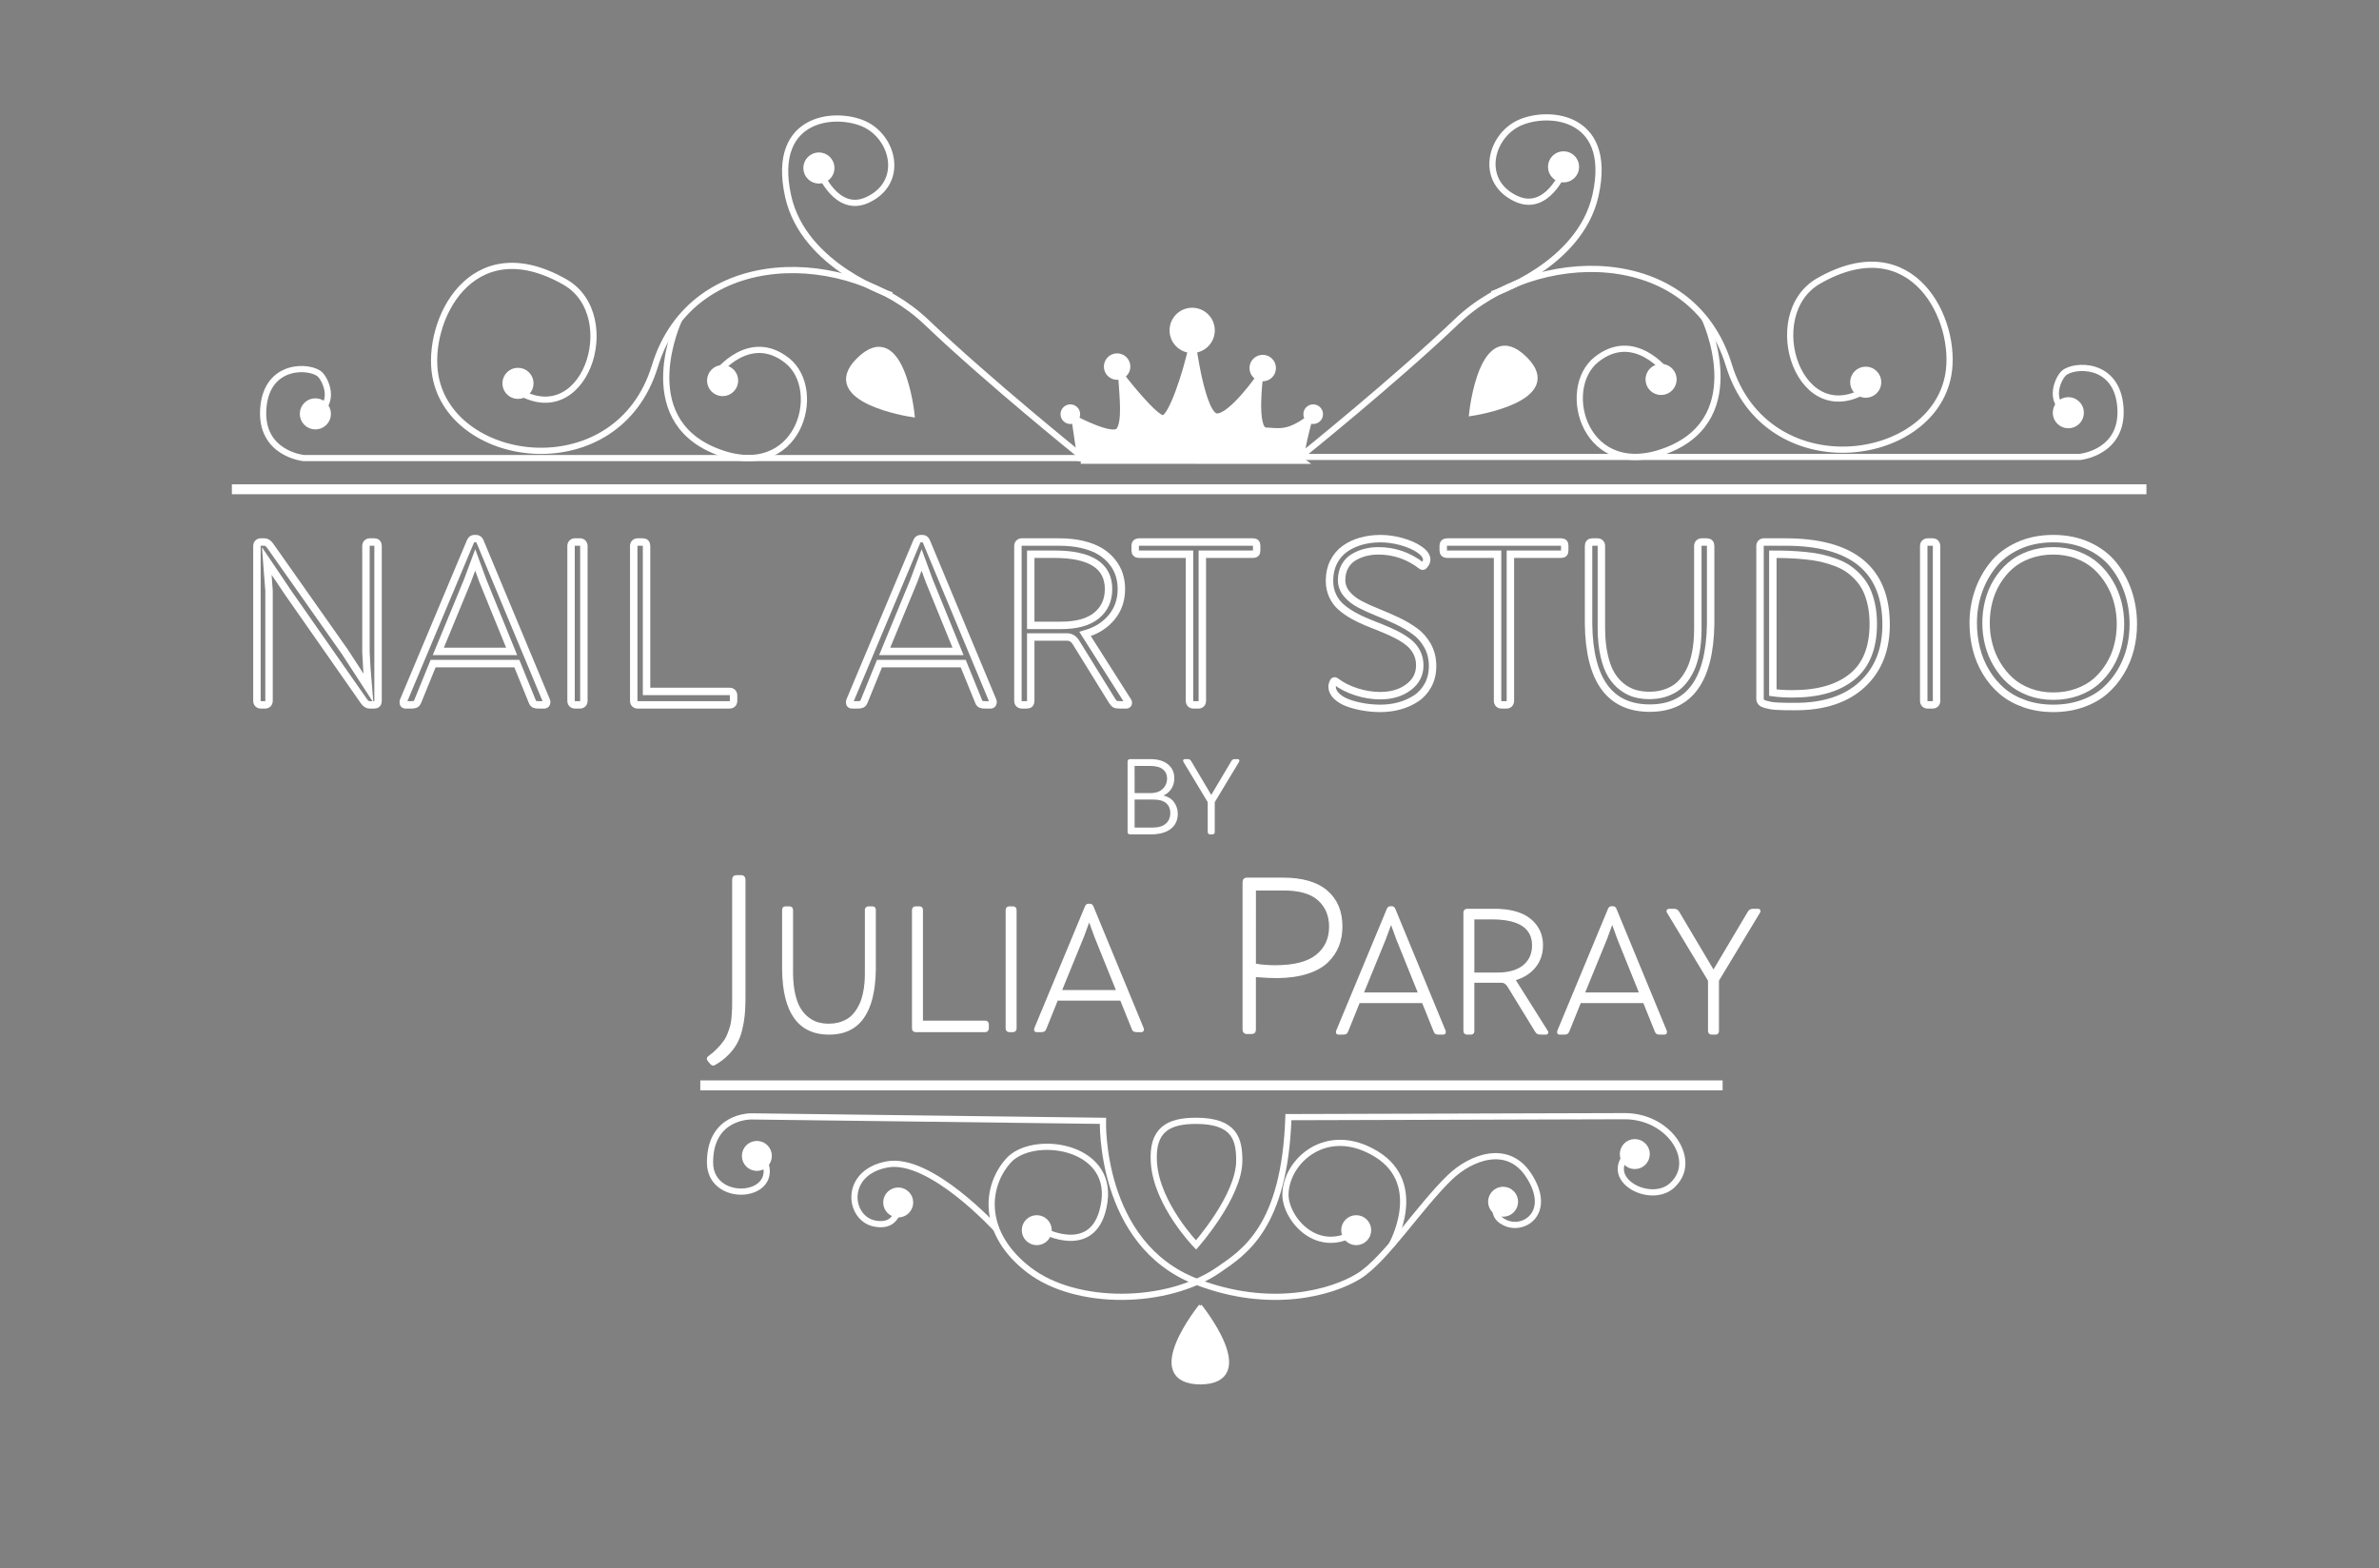 <svg xmlns="http://www.w3.org/2000/svg" viewBox="0 0 1920 1265.892">
<rect x="0" y="0" width="1920" height="1265.892" fill="#808080" stroke="none"/>
<style type="text/css">
	.st1{fill:none;stroke:#FFFFFF;stroke-width:6;stroke-miterlimit:10;}
	.st2{fill:#FFFFFF;stroke:#FFFFFF;stroke-miterlimit:10;}
	.st3{fill:none;stroke:#FFFFFF;stroke-width:8;stroke-miterlimit:10;}
	.st4{fill:#FFFFFF;stroke:#FFFFFF;stroke-width:8;stroke-miterlimit:10;}
	.st5{fill:#FFFFFF;stroke:#FFFFFF;stroke-width:5;stroke-miterlimit:10;}
	.st6{fill:none;stroke:#FFFFFF;stroke-width:5;stroke-miterlimit:10;}
	.st7{fill:none;stroke:#000000;stroke-width:5;stroke-miterlimit:10;}
</style>
<g id="Layer_1">
	<g>
		<path class="st1" d="M207.359,565.729v-125c0-0.977,0.293-1.758,0.879-2.344
			s1.367-0.879,2.344-0.879h2.93c1.497,0,2.962,0.944,4.395,2.832l60.449,85.84
			l18.945,29.199c-1.042-12.173-1.694-21.841-1.953-29.004v-85.645
			c0-0.977,0.293-1.758,0.879-2.344s1.367-0.879,2.344-0.879h3.418
			c2.083,0,3.125,1.074,3.125,3.223v125c0,2.148-1.042,3.223-3.125,3.223h-3.809
			c-1.499,0-2.963-0.942-4.395-2.832L232.75,478.717l-17.383-25.781
			c0.13,1.499,0.716,9.44,1.758,23.828v88.965c0,0.977-0.293,1.758-0.879,2.344
			s-1.367,0.879-2.344,0.879h-3.32c-0.977,0-1.758-0.293-2.344-0.879
			S207.359,566.705,207.359,565.729z"/>
		<path class="st1" d="M325.621,567.972c-0.13-0.326-0.195-0.653-0.195-0.979
			c0-0.455,0.098-0.943,0.293-1.465l54.004-128.607
			c0.65-1.431,1.66-2.148,3.027-2.148h1.562c1.367,0,2.376,0.717,3.027,2.148
			l53.613,128.613c0.195,0.522,0.293,0.977,0.293,1.367
			c-0.065,0.391-0.163,0.749-0.293,1.074c-0.391,0.651-0.944,0.977-1.66,0.977
			h-4.59c-1.433,0-2.539-0.163-3.32-0.489c-0.781-0.327-1.401-1.109-1.855-2.351
			L417.125,535.65h-67.578l-12.402,30.461c-0.522,1.241-1.157,2.023-1.904,2.351
			c-0.749,0.326-1.84,0.489-3.271,0.489h-4.688
			C326.5,568.951,325.946,568.625,325.621,567.972z M353.746,525.787h59.18l-23.242-57.031
			l-6.152-16.797l-6.25,16.797L353.746,525.787z"/>
		<path class="st1" d="M460.875,565.729v-125c0-0.977,0.293-1.758,0.879-2.344
			s1.367-0.879,2.344-0.879h3.906c0.977,0,1.758,0.293,2.344,0.879
			s0.879,1.367,0.879,2.344v125c0,0.977-0.293,1.758-0.879,2.344
			s-1.367,0.879-2.344,0.879h-3.906c-0.977,0-1.758-0.293-2.344-0.879
			S460.875,566.705,460.875,565.729z"/>
		<path class="st1" d="M511.461,565.729v-125c0-0.977,0.293-1.758,0.879-2.344
			s1.367-0.879,2.344-0.879H518.688c2.083,0,3.125,1.074,3.125,3.223v117.383h66.992
			c0.977,0,1.758,0.293,2.344,0.879s0.879,1.367,0.879,2.344v4.395
			c0,0.977-0.293,1.758-0.879,2.344s-1.367,0.879-2.344,0.879h-74.121
			c-0.977,0-1.758-0.293-2.344-0.879S511.461,566.705,511.461,565.729z"/>
		<path class="st1" d="M685.875,567.972c-0.13-0.326-0.195-0.653-0.195-0.979
			c0-0.455,0.098-0.943,0.293-1.465l54.004-128.607
			c0.65-1.431,1.66-2.148,3.027-2.148h1.562c1.367,0,2.376,0.717,3.027,2.148
			l53.613,128.613c0.195,0.522,0.293,0.977,0.293,1.367
			c-0.065,0.391-0.163,0.749-0.293,1.074c-0.391,0.651-0.944,0.977-1.66,0.977
			h-4.59c-1.433,0-2.539-0.163-3.32-0.489c-0.781-0.327-1.4-1.109-1.855-2.351
			l-12.402-30.461h-67.578l-12.402,30.461c-0.521,1.241-1.156,2.023-1.904,2.351
			c-0.749,0.326-1.84,0.489-3.271,0.489h-4.688
			C686.753,568.951,686.2,568.625,685.875,567.972z M714,525.787h59.18l-23.242-57.031
			l-6.152-16.797l-6.25,16.797L714,525.787z"/>
		<path class="st1" d="M821.519,565.729v-125c0-0.977,0.291-1.758,0.877-2.344
			s1.366-0.879,2.343-0.879h29.945c7.086,0,13.475,0.687,19.165,2.057
			c5.689,1.371,10.454,3.247,14.291,5.629c3.836,2.383,7.039,5.206,9.608,8.47
			c2.568,3.264,4.421,6.708,5.56,10.33c1.138,3.622,1.707,7.457,1.707,11.503
			c0,8.896-2.645,16.524-7.933,22.887c-5.289,6.363-12.41,10.811-21.364,13.342
			l34.57,54.395c0.26,0.456,0.391,0.847,0.391,1.172
			c0,0.261-0.065,0.522-0.195,0.781c-0.263,0.586-0.784,0.879-1.567,0.879h-4.796
			c-2.023,0-3.394-0.179-4.11-0.537c-0.717-0.356-1.5-1.187-2.349-2.49
			l-29.17-47.168c-1.823-3.06-4.297-4.59-7.422-4.59h-29.199v51.562
			c0,2.148-1.042,3.223-3.125,3.223h-4.004c-0.977,0-1.758-0.293-2.344-0.879
			S821.519,566.705,821.519,565.729z M831.871,504.791h24.609
			c12.5,0,21.988-2.643,28.467-7.932c6.478-5.289,9.717-12.41,9.717-21.364
			c0-18.75-14.519-28.126-43.555-28.126h-19.238V504.791z"/>
		<path class="st1" d="M916.148,444.592v-4.309c0-0.83,0.277-1.5,0.83-2.011
			c0.554-0.51,1.288-0.766,2.2-0.766h92.084c1.954,0,2.933,0.926,2.933,2.777
			v4.309c0,1.853-0.979,2.777-2.936,2.777h-40.912v118.355
			c0,0.978-0.291,1.761-0.871,2.347c-0.58,0.587-1.354,0.88-2.321,0.88h-3.967
			c-0.968,0-1.743-0.293-2.323-0.88c-0.58-0.586-0.87-1.369-0.87-2.347
			V447.369h-40.814c-0.914,0-1.647-0.255-2.201-0.766
			C916.425,446.094,916.148,445.422,916.148,444.592z"/>
		<path class="st1" d="M1072.984,468.719c0-5.592,1.102-10.583,3.309-14.974
			c2.206-4.39,5.206-7.951,9.001-10.683c3.795-2.731,8.157-4.796,13.089-6.193
			c4.93-1.398,10.217-2.098,15.861-2.098c5.401,0,11,0.795,16.794,2.382
			s10.643,3.726,14.549,6.415c3.906,2.69,5.859,5.396,5.859,8.116
			c0,1.696-0.807,3.361-2.418,4.992c-0.516,0.522-1.098,0.522-1.741,0
			c-10.364-8.027-21.997-12.042-34.901-12.042c-3.717,0-7.271,0.441-10.661,1.321
			c-3.391,0.882-6.537,2.204-9.439,3.966c-2.902,1.763-5.217,4.227-6.944,7.392
			c-1.728,3.166-2.591,6.837-2.591,11.014c0.064,4.178,1.467,7.898,4.205,11.16
			c2.739,3.264,6.261,6.021,10.563,8.273c4.304,2.252,9.081,4.422,14.33,6.511
			s10.457,4.356,15.625,6.804c5.167,2.447,9.896,5.206,14.186,8.273
			c4.29,3.067,7.784,7.016,10.481,11.846c2.698,4.831,4.047,10.313,4.047,16.447
			c0,5.771-1.219,10.91-3.657,15.418c-2.438,4.507-5.69,8.09-9.755,10.748
			c-4.065,2.658-8.536,4.652-13.413,5.981c-4.876,1.329-9.982,1.994-15.313,1.994
			c-4.48,0-8.944-0.37-13.393-1.11c-4.448-0.743-8.603-1.806-12.467-3.19
			c-3.863-1.386-7.013-3.24-9.448-5.561c-2.435-2.321-3.651-4.932-3.651-7.833
			c0-1.108,0.352-2.382,1.053-3.817c0.447-0.717,1.022-0.849,1.725-0.392
			c4.689,3.59,10.278,6.43,16.767,8.517c6.487,2.089,12.894,3.133,19.218,3.133
			c9.193,0,16.823-2.268,22.887-6.804c6.064-4.535,9.098-10.427,9.098-17.671
			c0-3.916-0.832-7.457-2.495-10.622s-3.912-5.858-6.749-8.077
			c-2.836-2.218-6.08-4.259-9.731-6.119s-7.498-3.59-11.54-5.189
			c-4.044-1.599-8.059-3.213-12.046-4.846c-3.987-1.631-7.796-3.475-11.426-5.531
			c-3.63-2.056-6.855-4.323-9.676-6.804c-2.819-2.479-5.057-5.514-6.709-9.104
			C1073.81,477.173,1072.984,473.158,1072.984,468.719z"/>
		<path class="st1" d="M1164.781,444.592v-4.309c0-0.83,0.277-1.5,0.83-2.011
			c0.554-0.51,1.288-0.766,2.2-0.766h92.084c1.954,0,2.933,0.926,2.933,2.777
			v4.309c0,1.853-0.979,2.777-2.936,2.777h-40.912v118.355
			c0,0.978-0.291,1.761-0.871,2.347c-0.58,0.587-1.354,0.88-2.321,0.88h-3.967
			c-0.968,0-1.743-0.293-2.322-0.88c-0.58-0.586-0.87-1.369-0.87-2.347
			V447.369h-40.814c-0.914,0-1.647-0.255-2.201-0.766
			C1165.059,446.094,1164.781,445.422,1164.781,444.592z"/>
		<path class="st1" d="M1282.066,503.717v-62.988c0-2.148,1.041-3.223,3.125-3.223h4.004
			c0.977,0,1.758,0.293,2.344,0.879s0.879,1.367,0.879,2.344v66.992
			c0.064,8.139,0.83,15.381,2.295,21.729s3.418,11.491,5.859,15.43
			c2.441,3.94,5.354,7.178,8.74,9.717c3.385,2.539,6.852,4.297,10.4,5.273
			c3.548,0.977,7.373,1.465,11.475,1.465c3.32,0,6.494-0.342,9.521-1.025
			s6.038-1.807,9.033-3.369c2.994-1.562,5.696-3.726,8.105-6.494
			c2.408-2.767,4.541-6.055,6.396-9.863s3.32-8.511,4.395-14.111
			c1.074-5.599,1.611-11.849,1.611-18.75v-66.992c0-0.977,0.293-1.758,0.879-2.344
			s1.367-0.879,2.344-0.879h4.004c2.083,0,3.125,1.074,3.125,3.223v62.988
			c-0.717,45.249-17.09,67.871-49.121,67.871
			C1299.123,571.588,1282.652,548.966,1282.066,503.717z"/>
		<path class="st1" d="M1420.445,564.166v-123.438c0-0.977,0.293-1.758,0.879-2.344
			s1.367-0.879,2.344-0.879h17.188c54.231,0,81.348,22.25,81.348,66.748
			c0,20.264-6.43,36.34-19.287,48.23c-12.858,11.89-30.811,17.834-53.857,17.834
			c-0.326,0-0.847,0-1.562,0c-2.865,0-5.029-0.017-6.494-0.049
			c-1.465-0.033-3.451-0.098-5.957-0.195c-2.507-0.098-4.46-0.277-5.859-0.537
			c-1.4-0.261-2.865-0.601-4.395-1.025c-1.53-0.423-2.637-1.009-3.32-1.758
			C1420.787,566.007,1420.445,565.143,1420.445,564.166z M1430.797,559.09
			c4.622,0.649,9.961,0.975,16.016,0.975c20.572,0,36.556-4.602,47.949-13.806
			c11.393-9.205,17.09-23.401,17.09-42.591c0-5.658-0.505-10.846-1.514-15.562
			c-1.01-4.715-2.377-8.846-4.102-12.392c-1.726-3.544-3.923-6.748-6.592-9.61
			c-2.67-2.863-5.453-5.269-8.35-7.221c-2.897-1.952-6.315-3.642-10.254-5.073
			c-3.939-1.432-7.731-2.553-11.377-3.366c-3.646-0.813-7.812-1.448-12.5-1.903
			s-9.001-0.765-12.939-0.928c-3.939-0.162-8.415-0.244-13.428-0.244V559.09z"/>
		<path class="st1" d="M1552.574,565.729v-125c0-0.977,0.293-1.758,0.879-2.344
			s1.367-0.879,2.344-0.879h3.906c0.977,0,1.758,0.293,2.344,0.879
			s0.879,1.367,0.879,2.344v125c0,0.977-0.293,1.758-0.879,2.344
			s-1.367,0.879-2.344,0.879h-3.906c-0.977,0-1.758-0.293-2.344-0.879
			S1552.574,566.705,1552.574,565.729z"/>
		<path class="st1" d="M1592.516,502.887c0-8.612,1.334-16.897,4.001-24.858
			c2.667-7.959,6.57-15.201,11.71-21.726
			c5.139-6.525,11.92-11.743,20.346-15.659
			c8.424-3.916,17.938-5.873,28.543-5.873c10.425,0,19.822,1.909,28.195,5.725
			c8.371,3.818,15.164,8.972,20.377,15.463c5.212,6.491,9.186,13.831,11.923,22.019
			c2.735,8.188,4.104,16.816,4.104,25.885c0,6.822-0.814,13.464-2.443,19.928
			c-1.629,6.464-4.187,12.619-7.672,18.467
			c-3.486,5.847-7.705,10.946-12.657,15.298c-4.951,4.354-11.027,7.812-18.227,10.38
			c-7.199,2.564-15.066,3.848-23.601,3.848c-8.393,0-16.135-1.251-23.226-3.752
			s-13.157-5.911-18.199-10.231c-5.041-4.319-9.319-9.403-12.832-15.251
			c-3.513-5.847-6.116-12.115-7.807-18.808
			C1593.361,517.05,1592.516,510.098,1592.516,502.887z M1602.867,502.887
			c0,5.865,0.716,11.615,2.15,17.251c1.434,5.637,3.649,10.979,6.646,16.028
			c2.997,5.051,6.598,9.48,10.8,13.292s9.285,6.843,15.248,9.09
			c5.964,2.249,12.43,3.372,19.403,3.372c6.972,0,13.438-1.074,19.401-3.226
			c5.963-2.149,11.046-5.065,15.248-8.748c4.202-3.68,7.804-7.997,10.801-12.95
			c2.996-4.951,5.212-10.245,6.646-15.881c1.435-5.636,2.151-11.452,2.151-17.447
			c0-5.864-0.717-11.613-2.151-17.25s-3.65-10.979-6.646-16.029
			c-2.997-5.049-6.599-9.48-10.801-13.292s-9.285-6.841-15.248-9.09
			c-5.963-2.248-12.43-3.372-19.401-3.372c-6.974,0-13.439,1.076-19.403,3.226
			c-5.963,2.151-11.046,5.067-15.248,8.748
			c-4.202,3.682-7.803,7.999-10.8,12.95c-2.997,4.953-5.213,10.246-6.646,15.883
			C1603.583,491.078,1602.867,496.893,1602.867,502.887z"/>
	</g>
	<path class="st2" d="M910.538,671.527v-56.812c0-0.443,0.132-0.799,0.396-1.065
		c0.264-0.266,0.615-0.399,1.055-0.399h16.348c6.005,0,10.657,1.358,13.953,4.072
		c3.296,2.716,4.943,6.312,4.943,10.793c0,1.927-0.308,3.771-0.923,5.533
		s-1.67,3.431-3.164,5c-1.494,1.57-3.34,2.711-5.537,3.422v0.261
		c2.168,0.385,4.08,1.071,5.735,2.06c1.654,0.989,2.951,2.171,3.889,3.544
		s1.641,2.805,2.109,4.295c0.469,1.491,0.703,3.02,0.703,4.584
		c0,5.083-1.846,9.05-5.537,11.901c-3.691,2.853-9.024,4.277-15.996,4.277
		h-16.523c-0.439,0-0.791-0.133-1.055-0.399S910.538,671.972,910.538,671.527z
		 M915.196,640.636h13.711c4.131,0,7.412-1.181,9.844-3.543
		c2.432-2.361,3.647-5.235,3.647-8.621c0-3.327-1.187-5.948-3.56-7.864
		s-5.933-2.874-10.679-2.874h-12.964V640.636z M915.196,668.51h15.029
		c4.863,0,8.54-1.112,11.03-3.336c2.49-2.223,3.735-5.158,3.735-8.805
		s-1.172-6.47-3.516-8.471c-2.344-2.001-5.816-3.002-10.415-3.002h-15.864V668.51z"
		/>
	<path class="st2" d="M955.406,613.694c0.146-0.296,0.396-0.444,0.747-0.444h2.593
		c0.879,0,1.567,0.399,2.065,1.198l16.743,28.185l16.743-28.185
		c0.498-0.799,1.187-1.198,2.065-1.198H999c0.352,0,0.586,0.148,0.703,0.444
		c0.059,0.089,0.088,0.192,0.088,0.311c0,0.207-0.059,0.415-0.176,0.621
		l-19.731,32.712v24.189c0,0.977-0.469,1.465-1.406,1.465h-1.802
		c-0.439,0-0.791-0.133-1.055-0.399s-0.396-0.621-0.396-1.065v-24.189
		l-19.731-32.712c-0.117-0.206-0.176-0.399-0.176-0.577
		C955.318,613.901,955.348,613.783,955.406,613.694z"/>
	<path class="st2" d="M571.769,853.073c2.764-1.986,5.19-4.064,7.279-6.234
		c2.088-2.172,3.824-4.203,5.205-6.095c1.382-1.894,2.548-4.095,3.501-6.607
		c0.952-2.512,1.659-4.637,2.119-6.374c0.461-1.737,0.813-4.032,1.059-6.886
		c0.245-2.853,0.383-5.086,0.415-6.7c0.03-1.612,0.046-4.032,0.046-7.258
		c0-0.434,0-0.745,0-0.931v-96.033c0-0.93,0.273-1.675,0.82-2.233
		s1.278-0.837,2.191-0.837h3.743c0.912,0,1.642,0.279,2.189,0.837
		c0.547,0.558,0.822,1.303,0.822,2.233v97.057
		c-0.06,4.964-0.289,9.322-0.685,13.075c-0.396,3.754-1.096,7.63-2.099,11.631
		c-1.005,4.001-2.374,7.537-4.107,10.609c-1.735,3.07-4.03,6.048-6.885,8.933
		c-2.856,2.885-6.249,5.474-10.179,7.77c-0.552,0.373-1.075,0.558-1.566,0.558
		c-0.676,0-1.321-0.311-1.935-0.93l-1.935-2.327
		c-0.552-0.683-0.829-1.288-0.829-1.814
		C570.94,853.988,571.216,853.507,571.769,853.073z"/>
	<path class="st2" d="M631.713,782.728v-48.185c0-1.644,0.788-2.465,2.367-2.465h3.033
		c0.739,0,1.331,0.224,1.775,0.672c0.444,0.448,0.666,1.046,0.666,1.793v51.248
		c0.048,6.226,0.628,11.766,1.738,16.622c1.11,4.856,2.589,8.791,4.438,11.804
		c1.849,3.014,4.055,5.491,6.62,7.433c2.563,1.942,5.189,3.287,7.877,4.034
		c2.687,0.747,5.585,1.12,8.691,1.12c2.515,0,4.919-0.262,7.212-0.784
		c2.293-0.523,4.573-1.382,6.842-2.578c2.268-1.195,4.314-2.85,6.139-4.967
		c1.824-2.117,3.44-4.632,4.845-7.545c1.406-2.914,2.515-6.511,3.328-10.795
		c0.814-4.283,1.221-9.064,1.221-14.344v-51.248c0-0.747,0.222-1.344,0.666-1.793
		c0.444-0.448,1.035-0.672,1.775-0.672h3.033c1.578,0,2.367,0.821,2.367,2.465
		v48.185c-0.543,34.614-12.944,51.92-37.205,51.92
		C644.632,834.648,632.157,817.342,631.713,782.728z"/>
	<path class="st2" d="M736.523,830.166v-95.624c0-0.747,0.222-1.344,0.666-1.793
		c0.444-0.448,1.036-0.672,1.775-0.672h3.033c1.578,0,2.367,0.821,2.367,2.465
		v89.796h50.741c0.74,0,1.331,0.224,1.775,0.673
		c0.444,0.448,0.666,1.045,0.666,1.793v3.362c0,0.747-0.222,1.344-0.666,1.793
		c-0.444,0.448-1.036,0.672-1.775,0.672h-56.14c-0.74,0-1.331-0.224-1.775-0.672
		C736.745,831.511,736.523,830.913,736.523,830.166z"/>
	<path class="st2" d="M812.116,830.166v-95.624c0-0.747,0.222-1.344,0.666-1.793
		c0.444-0.448,1.036-0.672,1.775-0.672h2.959c0.739,0,1.331,0.224,1.775,0.672
		c0.444,0.448,0.666,1.046,0.666,1.793v95.624c0,0.747-0.222,1.344-0.666,1.793
		c-0.444,0.448-1.036,0.672-1.775,0.672h-2.959c-0.739,0-1.331-0.224-1.775-0.672
		C812.338,831.511,812.116,830.913,812.116,830.166z"/>
	<path class="st2" d="M835.193,831.881c-0.098-0.25-0.148-0.499-0.148-0.75
		c0-0.347,0.074-0.721,0.222-1.12l40.903-98.383
		c0.492-1.095,1.258-1.643,2.293-1.643h1.183c1.035,0,1.799,0.548,2.293,1.643
		l40.607,98.388c0.148,0.399,0.222,0.747,0.222,1.046
		c-0.05,0.298-0.124,0.572-0.222,0.822c-0.296,0.498-0.716,0.747-1.257,0.747
		h-3.476c-1.085,0-1.923-0.125-2.515-0.375c-0.591-0.25-1.061-0.848-1.405-1.798
		l-9.394-23.302h-51.184l-9.394,23.302c-0.395,0.949-0.876,1.548-1.442,1.798
		c-0.568,0.25-1.394,0.375-2.478,0.375h-3.551
		C835.859,832.631,835.44,832.382,835.193,831.881z M856.496,799.611h44.824
		l-17.604-43.627l-4.66-12.85l-4.734,12.85L856.496,799.611z"/>
	<path class="st2" d="M1003.318,831.065V711.954c0-0.93,0.277-1.675,0.828-2.233
		c0.553-0.558,1.29-0.837,2.211-0.837h28.654
		c15.97,0,27.947,3.458,35.933,10.375c7.984,6.918,11.976,16.425,11.976,28.522
		c0,5.795-0.936,11.062-2.81,15.798c-1.874,4.736-4.775,9.02-8.706,12.853
		c-3.932,3.833-9.306,6.855-16.124,9.066c-6.818,2.214-14.834,3.381-24.047,3.507
		c-5.283,0-11.332-0.279-18.15-0.839v42.912c0,2.039-0.983,3.058-2.948,3.058
		h-3.778c-0.921,0-1.658-0.279-2.211-0.837
		C1003.595,832.74,1003.318,831.995,1003.318,831.065z M1013.084,778.303
		c4.728,0.869,10.134,1.302,16.215,1.302c15.11,0,26.196-2.852,33.26-8.56
		c7.063-5.708,10.596-13.4,10.596-23.079c0-8.871-2.995-16.035-8.984-21.495
		c-5.988-5.458-15.402-8.188-28.239-8.188h-22.849V778.303z"/>
	<path class="st2" d="M1078.822,833.881c-0.098-0.25-0.148-0.499-0.148-0.75
		c0-0.347,0.074-0.721,0.222-1.12l40.903-98.383
		c0.493-1.095,1.258-1.643,2.294-1.643h1.183c1.035,0,1.799,0.548,2.293,1.643
		l40.607,98.388c0.148,0.399,0.222,0.747,0.222,1.046
		c-0.05,0.298-0.124,0.572-0.222,0.822c-0.296,0.498-0.716,0.747-1.258,0.747
		h-3.476c-1.085,0-1.923-0.125-2.515-0.375c-0.592-0.25-1.061-0.848-1.406-1.798
		l-9.394-23.302h-51.184l-9.394,23.302c-0.395,0.949-0.876,1.548-1.442,1.798
		c-0.568,0.25-1.394,0.375-2.478,0.375h-3.551
		C1079.488,834.631,1079.068,834.382,1078.822,833.881z M1100.124,801.611h44.824
		l-17.604-43.627l-4.66-12.85l-4.734,12.85L1100.124,801.611z"/>
	<path class="st2" d="M1181.561,832.166v-95.624c0-0.747,0.221-1.344,0.664-1.793
		c0.444-0.448,1.035-0.672,1.774-0.672h22.681c5.367,0,10.206,0.525,14.515,1.573
		c4.31,1.049,7.918,2.484,10.825,4.306c2.906,1.823,5.332,3.983,7.277,6.48
		c1.945,2.496,3.349,5.131,4.211,7.903c0.863,2.77,1.294,5.704,1.294,8.8
		c0,6.805-2.003,12.64-6.008,17.507c-4.006,4.867-9.4,8.27-16.181,10.207
		l26.183,41.612c0.197,0.349,0.296,0.648,0.296,0.896
		c0,0.2-0.05,0.399-0.148,0.598c-0.2,0.448-0.595,0.672-1.188,0.672h-3.632
		c-1.533,0-2.571-0.136-3.114-0.41c-0.543-0.274-1.136-0.909-1.778-1.906
		l-22.094-36.083c-1.381-2.34-3.255-3.511-5.622-3.511h-22.115v39.445
		c0,1.643-0.789,2.465-2.367,2.465h-3.033c-0.74,0-1.331-0.224-1.775-0.672
		C1181.783,833.511,1181.561,832.913,1181.561,832.166z M1189.401,785.55h18.639
		c9.468,0,16.654-2.022,21.561-6.067c4.906-4.047,7.36-9.494,7.36-16.343
		c0-14.344-10.997-21.516-32.989-21.516h-14.571V785.55z"/>
	<path class="st2" d="M1257.302,833.881c-0.099-0.25-0.148-0.499-0.148-0.75
		c0-0.347,0.073-0.721,0.221-1.12l40.904-98.383
		c0.492-1.095,1.258-1.643,2.293-1.643h1.184c1.036,0,1.8,0.548,2.293,1.643
		l40.607,98.388c0.149,0.399,0.222,0.747,0.222,1.046
		c-0.05,0.298-0.123,0.572-0.222,0.822c-0.295,0.498-0.715,0.747-1.257,0.747
		h-3.476c-1.086,0-1.924-0.125-2.516-0.375c-0.591-0.25-1.06-0.848-1.405-1.798
		l-9.394-23.302h-51.185l-9.394,23.302c-0.395,0.949-0.876,1.548-1.442,1.798
		c-0.567,0.25-1.393,0.375-2.478,0.375h-3.551
		C1257.967,834.631,1257.549,834.382,1257.302,833.881z M1278.604,801.611h44.823
		l-17.604-43.627l-4.66-12.85l-4.734,12.85L1278.604,801.611z"/>
	<path class="st2" d="M1345.617,734.824c0.246-0.497,0.666-0.747,1.258-0.747h4.363
		c1.48,0,2.638,0.672,3.477,2.017l28.18,47.438l28.181-47.438
		c0.838-1.344,1.997-2.017,3.476-2.017h4.438c0.592,0,0.986,0.25,1.183,0.747
		c0.099,0.15,0.148,0.325,0.148,0.523c0,0.349-0.099,0.699-0.295,1.046
		l-33.211,55.058v40.715c0,1.643-0.789,2.465-2.367,2.465h-3.032
		c-0.74,0-1.331-0.224-1.775-0.672c-0.444-0.448-0.666-1.046-0.666-1.793v-40.715
		l-33.211-55.058c-0.198-0.347-0.295-0.672-0.295-0.971
		C1345.469,735.174,1345.518,734.974,1345.617,734.824z"/>
	<g>
	</g>
	<line class="st3" x1="187.145" y1="394.934" x2="1732.299" y2="394.934"/>
	<line class="st4" x1="565.177" y1="876.084" x2="1390.267" y2="876.084"/>
</g>
<g id="Layer_2">
	<circle class="st5" cx="1213.089" cy="970.021" r="9.601"/>
	<circle class="st5" cx="1094.542" cy="992.982" r="9.601"/>
	<circle class="st5" cx="836.737" cy="992.982" r="9.601"/>
	<circle class="st5" cx="724.91" cy="970.617" r="9.601"/>
	<circle class="st5" cx="610.847" cy="933.043" r="9.601"/>
	<circle class="st5" cx="1319.389" cy="931.552" r="9.601"/>
	<g>
		<path class="st6" d="M611.013,927.079c30.417,39.363-37.988,48.309-37.988,11.216
			c0-38.12,33.581-37.159,33.581-37.159l283.527,3.578
			c0,0-3.184,99.322,75.148,129.719c59.939,23.26,110.038,8.946,131.508-4.473
			c21.471-13.419,48.879-56.047,73.359-79.621
			c16.812-16.19,46.52-27.733,63.518-1.789
			c19.613,29.935-3.578,45.625-18.787,38.468
			c-7.221-3.398-10.735-8.946-5.368-22.365"/>
		<path class="st6" d="M965.281,1004.911c0,0,34.89-39.363,34.89-67.991
			c-0-17.208-3.578-32.208-34.89-32.208c-22.067,0-35.914,6.901-33.995,33.998
			C933.671,972.406,965.281,1004.911,965.281,1004.911z"/>
		<path class="st6" d="M842.42,993.579c0,0,42.345,22.664,48.906-23.558
			c6.561-46.222-58.448-54.572-77.533-33.101s-21.471,59.045,16.7,88.269
			c38.17,29.224,111.352,28.34,152.681,0
			c20.874-14.314,53.677-34.592,56.659-123.457l271.933-0.777
			c14.344,0.148,28.264,6.048,37.554,16.977c8.449,9.939,13.568,26.537,0.247,38.856
			c-17.632,16.307-58.645-5.555-33.596-27.621"/>
		<path class="st6" d="M1123.132,1004.911c0,0,27.632-48.906-12.328-73.358
			s-72.918,5.526-73.358,32.446c-0.318,19.441,26.242,51.648,59.045,28.984"/>
		<path class="st6" d="M804.121,991.984c0,0-53.256-58.532-88.14-52.082
			c-35.486,6.56-31.312,43.538-10.139,47.713s19.682-18.191,19.682-18.191"/>
		<path class="st6" d="M964.902,1102.2"/>
		<path class="st6" d="M964.06,1049.22"/>
	</g>
	<circle class="st5" cx="1340.599" cy="306.272" r="10.063"/>
	<circle class="st5" cx="1505.756" cy="308.515" r="10.063"/>
	<circle class="st5" cx="1669.271" cy="333.137" r="10.063"/>
	<circle class="st5" cx="1261.881" cy="134.683" r="10.063"/>
	<path class="st6" d="M1050.547,367.688c0,0,75.99-61.166,125.424-108.45
		c62.659-59.934,189.338-62.659,219.306,35.416
		c29.967,98.075,163.656,81.31,177.079,8.173
		c8.024-43.719-28.291-119.661-104.571-76.072
		c-47.602,27.201-15.282,125.292,41.913,85.608"/>
	<path class="st6" d="M1261.786,138.635c0,0-13.486,33.253-38.14,21.794
		c-28.995-13.476-21.794-47.675,0-59.934c21.794-12.259,79.017-9.906,64.021,57.21
		c-12.704,56.855-83.551,79.688-83.551,79.688"/>
	<path class="st6" d="M1375.757,257.148c0,0,37.228,79.124-29.517,105.99
		c-66.745,26.866-88.145-48.996-57.694-73.043
		c30.451-24.046,56.332,10.007,56.332,10.007"/>
	<path class="st6" d="M993.444,368.817h685.16c0,0,35.416-3.332,32.692-40.11
		c-2.724-36.778-37.802-34.66-45.664-27.498
		c-4.403,4.011-13.376,22.499,2.97,31.69"/>
	<path class="st5" d="M1188.23,333.137c0,0,8.203-76.844,42.227-43.042
		C1262.468,321.896,1188.23,333.137,1188.23,333.137z"/>
	<path class="st5" d="M967.721,1054.706c0,0,48.533,60.134,0.577,60.294"/>
	<path class="st5" d="M969.742,1054.706c0,0-48.533,60.134-0.577,60.294"/>
	<circle class="st5" cx="583.195" cy="307.198" r="10.063"/>
	<circle class="st5" cx="418.038" cy="309.441" r="10.063"/>
	<circle class="st5" cx="254.523" cy="334.063" r="10.063"/>
	<circle class="st5" cx="660.913" cy="135.609" r="10.063"/>
	<path class="st6" d="M873.247,368.614c0,0-75.99-61.166-125.424-108.45
		c-62.659-59.934-189.338-62.659-219.306,35.416
		c-29.967,98.075-163.656,81.31-177.079,8.173
		c-8.024-43.719,28.291-119.661,104.571-76.073
		c47.602,27.201,15.282,125.292-41.913,85.608"/>
	<path class="st6" d="M662.008,139.561c0,0,13.486,33.253,38.14,21.794
		c28.995-13.476,21.794-47.675,0-59.934c-21.794-12.259-79.017-9.906-64.021,57.21
		c12.704,56.855,83.551,79.688,83.551,79.688"/>
	<path class="st6" d="M548.037,258.074c0,0-37.228,79.124,29.517,105.99
		c66.745,26.866,88.145-48.996,57.694-73.043
		c-30.451-24.046-56.332,10.007-56.332,10.007"/>
	<path class="st6" d="M930.35,369.743h-685.16c0,0-35.416-3.332-32.692-40.11
		c2.724-36.778,37.802-34.66,45.664-27.498c4.403,4.011,13.376,22.499-2.97,31.69
		"/>
	<path class="st5" d="M735.563,334.063c0,0-8.203-76.844-42.227-43.042
		C661.326,322.823,735.563,334.063,735.563,334.063z"/>
	<path class="st5" d="M872.227,371.9l-5-34c0,0,31,16.667,36,9.5s3-25.167,1.667-44.167
		c0,0,28,36.333,34.333,34.333s17.333-33.333,23.333-60.667c0,0,7.667,59.333,19.667,59.333
		s34.667-32.667,34.667-32.667s-5.667,43.667,4.667,44c10.333,0.333,17.667,3.333,35.333-10
		c0,0-9,32-6,34.333H872.227z"/>
	<circle class="st5" cx="962.16" cy="266.673" r="15.757"/>
	<circle class="st5" cx="1019.089" cy="297.094" r="8.185"/>
	<circle class="st5" cx="901.589" cy="295.908" r="8.185"/>
	<circle class="st5" cx="863.825" cy="334.321" r="5.422"/>
	<circle class="st5" cx="1059.825" cy="334.321" r="5.422"/>
	<g>
	</g>
	<path class="st2" d="M963.722,887.363"/>
	<path class="st7" d="M984.722-326.571"/>
</g>
</svg>
